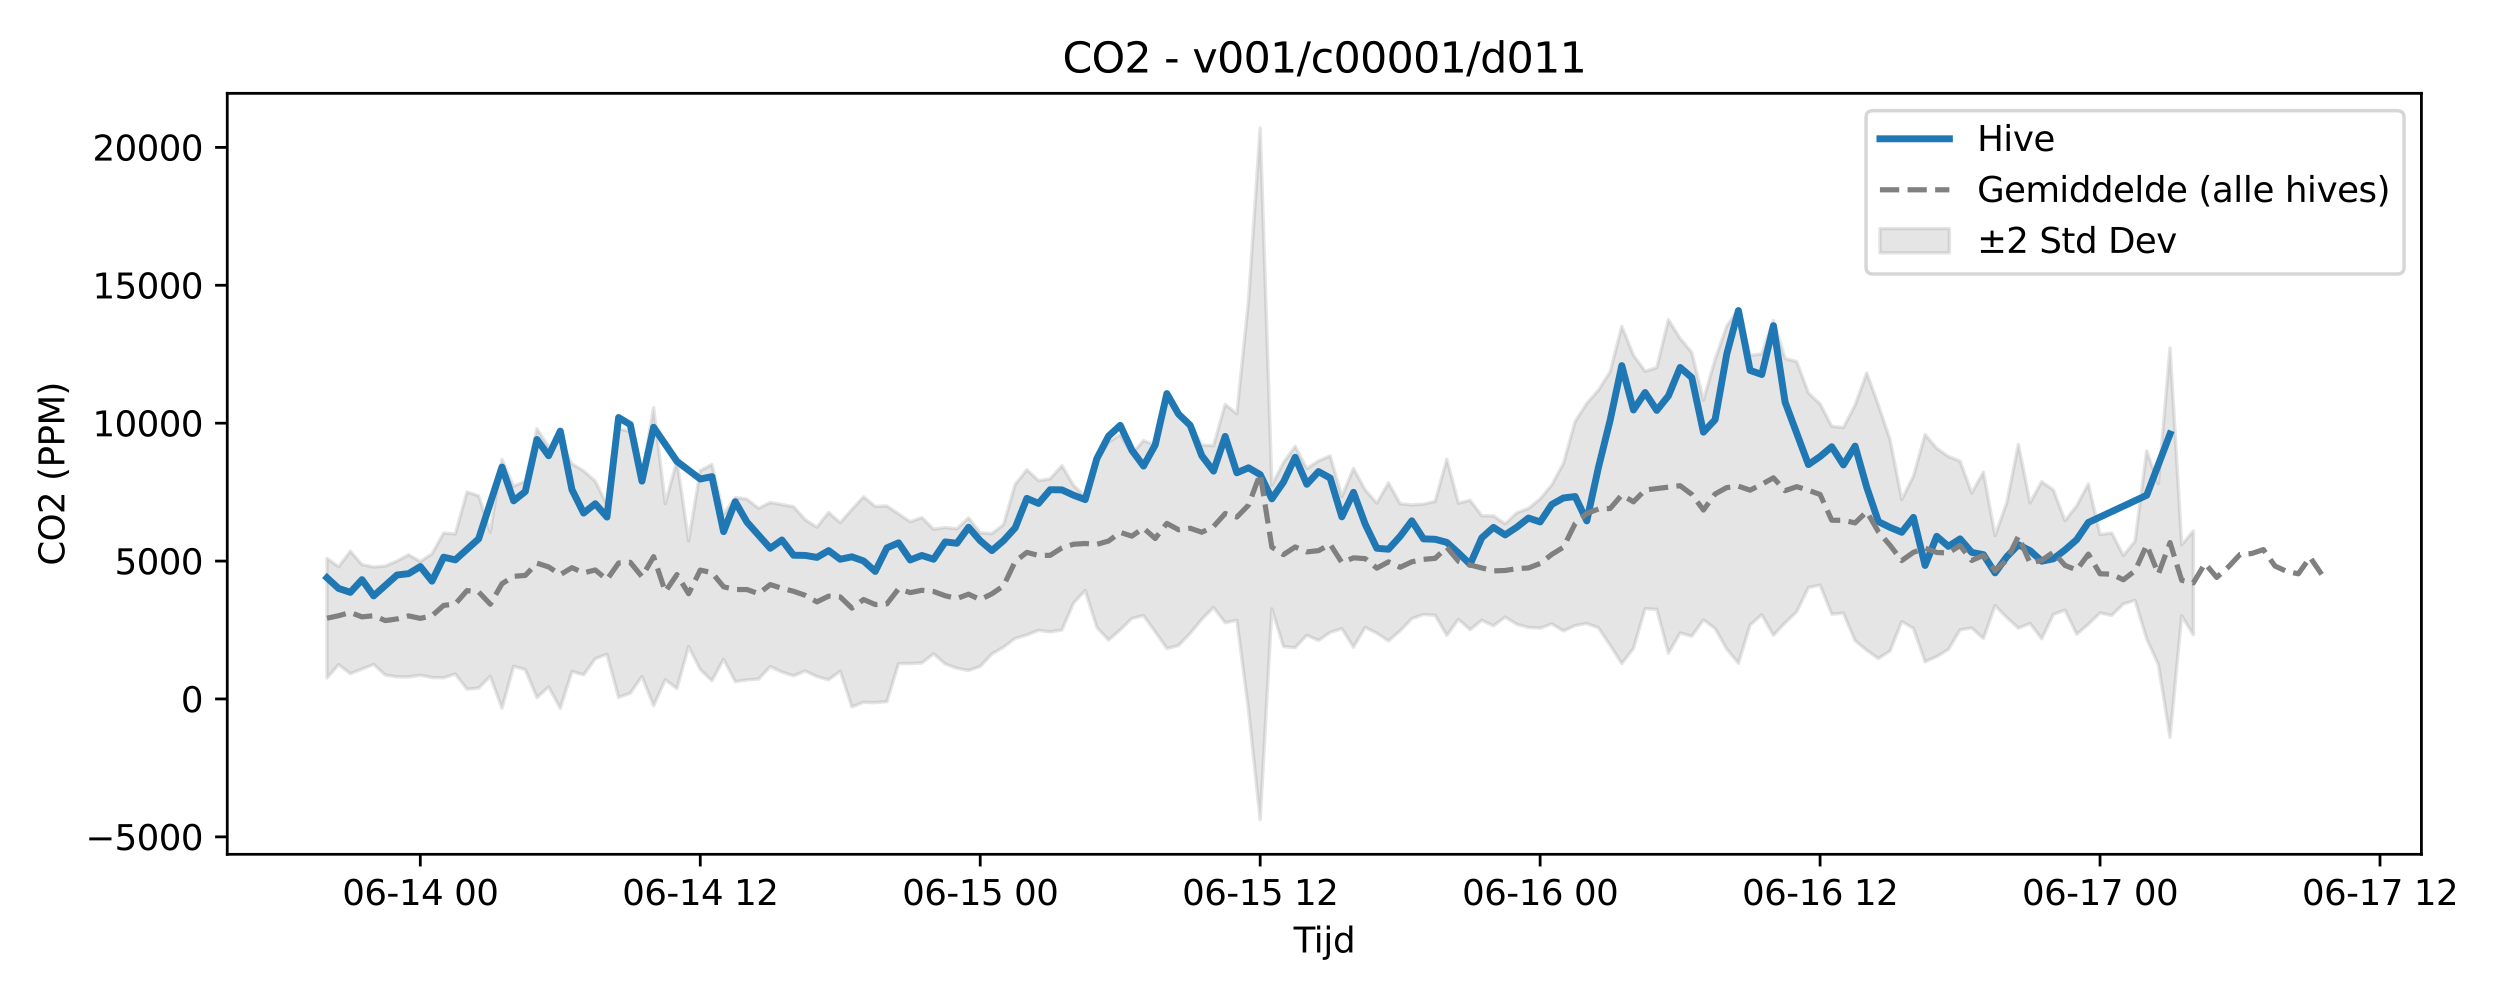 <?xml version="1.0" encoding="utf-8" standalone="no"?>
<!DOCTYPE svg PUBLIC "-//W3C//DTD SVG 1.1//EN"
  "http://www.w3.org/Graphics/SVG/1.1/DTD/svg11.dtd">
<svg xmlns:xlink="http://www.w3.org/1999/xlink" width="720pt" height="288pt" viewBox="0 0 720 288" xmlns="http://www.w3.org/2000/svg" version="1.1">
 <defs>
  <style type="text/css">*{stroke-linejoin: round; stroke-linecap: butt}</style>
 </defs>
 <g id="figure_1">
  <g id="patch_1">
   <path d="M 0 288 
L 720 288 
L 720 0 
L 0 0 
z
" style="fill: #ffffff"/>
  </g>
  <g id="axes_1">
   <g id="patch_2">
    <path d="M 65.45 246.04 
L 697.366 246.04 
L 697.366 26.88 
L 65.45 26.88 
z
" style="fill: #ffffff"/>
   </g>
   <g id="FillBetweenPolyCollection_1">
    <defs>
     <path id="md52ea60106" d="M 94.173 -127.171 
L 94.173 -92.739 
L 97.533 -96.574 
L 100.892 -93.991 
L 104.252 -95.302 
L 107.611 -96.642 
L 110.971 -93.584 
L 114.33 -93.06 
L 117.69 -93.038 
L 121.049 -93.54 
L 124.409 -92.862 
L 127.768 -92.791 
L 131.128 -93.883 
L 134.487 -89.518 
L 137.847 -89.83 
L 141.206 -93.233 
L 144.565 -84.032 
L 147.925 -96.089 
L 151.284 -95.165 
L 154.644 -87.108 
L 158.003 -90.154 
L 161.363 -84.032 
L 164.722 -94.606 
L 168.082 -93.648 
L 171.441 -98.287 
L 174.801 -99.565 
L 178.16 -87.158 
L 181.52 -88.367 
L 184.879 -93.163 
L 188.239 -84.778 
L 191.598 -92.229 
L 194.958 -89.687 
L 198.317 -101.799 
L 201.676 -95.17 
L 205.036 -91.95 
L 208.395 -98.112 
L 211.755 -91.698 
L 215.114 -92.192 
L 218.474 -92.432 
L 221.833 -96.026 
L 225.193 -94.453 
L 228.552 -93.35 
L 231.912 -94.751 
L 235.271 -93.149 
L 238.631 -92.214 
L 241.99 -94.69 
L 245.35 -84.427 
L 248.709 -85.749 
L 252.068 -85.642 
L 255.428 -85.922 
L 258.787 -96.878 
L 262.147 -96.915 
L 265.506 -97.052 
L 268.866 -99.702 
L 272.225 -96.78 
L 275.585 -95.551 
L 278.944 -94.89 
L 282.304 -96.06 
L 285.663 -99.667 
L 289.023 -101.636 
L 292.382 -104.149 
L 295.742 -105.129 
L 299.101 -106.464 
L 302.461 -106.031 
L 305.82 -106.551 
L 309.179 -114.322 
L 312.539 -117.931 
L 315.898 -107.316 
L 319.258 -103.682 
L 322.617 -106.59 
L 325.977 -109.899 
L 329.336 -110.711 
L 332.696 -106.063 
L 336.055 -101.258 
L 339.415 -102.054 
L 342.774 -105.59 
L 346.134 -109.633 
L 349.493 -113.046 
L 352.853 -108.654 
L 356.212 -109.371 
L 359.572 -83.58 
L 362.931 -51.922 
L 366.29 -112.604 
L 369.65 -101.773 
L 373.009 -101.484 
L 376.369 -105.042 
L 379.728 -103.551 
L 383.088 -105.84 
L 386.447 -106.954 
L 389.807 -101.615 
L 393.166 -107.307 
L 396.526 -105.653 
L 399.885 -103.421 
L 403.245 -106.327 
L 406.604 -109.816 
L 409.964 -111.025 
L 413.323 -110.796 
L 416.682 -105.009 
L 420.042 -109.615 
L 423.401 -106.638 
L 426.761 -109.355 
L 430.12 -107.757 
L 433.48 -110.27 
L 436.839 -108.201 
L 440.199 -107.299 
L 443.558 -107.111 
L 446.918 -108.323 
L 450.277 -106.271 
L 453.637 -107.834 
L 456.996 -108.431 
L 460.356 -107.189 
L 463.715 -102.196 
L 467.075 -96.897 
L 470.434 -101.253 
L 473.793 -112.696 
L 477.153 -112.519 
L 480.512 -99.861 
L 483.872 -105.693 
L 487.231 -104.758 
L 490.591 -109.466 
L 493.95 -106.975 
L 497.31 -101.075 
L 500.669 -97.002 
L 504.029 -108.002 
L 507.388 -110.962 
L 510.748 -105.039 
L 514.107 -108.609 
L 517.467 -111.819 
L 520.826 -118.778 
L 524.185 -119.501 
L 527.545 -111.116 
L 530.904 -111.425 
L 534.264 -103.491 
L 537.623 -100.711 
L 540.983 -98.356 
L 544.342 -100.538 
L 547.702 -108.984 
L 551.061 -107.026 
L 554.421 -97.409 
L 557.78 -98.893 
L 561.14 -100.966 
L 564.499 -106.58 
L 567.859 -107.15 
L 571.218 -104.107 
L 574.578 -113.606 
L 577.937 -110.16 
L 581.296 -107.101 
L 584.656 -108.444 
L 588.015 -104.021 
L 591.375 -111.047 
L 594.734 -112.294 
L 598.094 -105.319 
L 601.453 -108.205 
L 604.813 -111.474 
L 608.172 -110.753 
L 611.532 -114.046 
L 614.891 -115.103 
L 618.251 -103.978 
L 621.61 -96.602 
L 624.97 -75.66 
L 628.329 -110.66 
L 631.688 -105.185 
L 631.688 -135.086 
L 631.688 -135.086 
L 628.329 -131.092 
L 624.97 -187.797 
L 621.61 -148.75 
L 618.251 -158.094 
L 614.891 -132.129 
L 611.532 -128.016 
L 608.172 -134.503 
L 604.813 -134.036 
L 601.453 -148.617 
L 598.094 -142.355 
L 594.734 -138.022 
L 591.375 -146.885 
L 588.015 -149.273 
L 584.656 -143.186 
L 581.296 -159.996 
L 577.937 -143.172 
L 574.578 -133.773 
L 571.218 -152.015 
L 567.859 -146.021 
L 564.499 -155.19 
L 561.14 -156.514 
L 557.78 -158.899 
L 554.421 -162.836 
L 551.061 -150.833 
L 547.702 -144.131 
L 544.342 -161.365 
L 540.983 -171.324 
L 537.623 -180.578 
L 534.264 -171.322 
L 530.904 -164.854 
L 527.545 -165.238 
L 524.185 -171.685 
L 520.826 -174.815 
L 517.467 -183.863 
L 514.107 -184.768 
L 510.748 -195.735 
L 507.388 -186.06 
L 504.029 -185.655 
L 500.669 -198.959 
L 497.31 -194.086 
L 493.95 -184.501 
L 490.591 -172.765 
L 487.231 -186.476 
L 483.872 -190.555 
L 480.512 -195.904 
L 477.153 -182.135 
L 473.793 -181.066 
L 470.434 -185.698 
L 467.075 -193.991 
L 463.715 -180.906 
L 460.356 -175.632 
L 456.996 -171.829 
L 453.637 -166.573 
L 450.277 -154.562 
L 446.918 -148.34 
L 443.558 -144.297 
L 440.199 -141.555 
L 436.839 -140.299 
L 433.48 -137.127 
L 430.12 -139.417 
L 426.761 -139.465 
L 423.401 -143.922 
L 420.042 -143.095 
L 416.682 -155.714 
L 413.323 -143.597 
L 409.964 -142.789 
L 406.604 -142.579 
L 403.245 -142.916 
L 399.885 -148.944 
L 396.526 -143.097 
L 393.166 -146.927 
L 389.807 -153.07 
L 386.447 -145.032 
L 383.088 -156.709 
L 379.728 -155.269 
L 376.369 -153.07 
L 373.009 -159.448 
L 369.65 -154.785 
L 366.29 -148.272 
L 362.931 -251.158 
L 359.572 -201.471 
L 356.212 -168.814 
L 352.853 -171.554 
L 349.493 -159.676 
L 346.134 -159.793 
L 342.774 -166.129 
L 339.415 -168.806 
L 336.055 -173.262 
L 332.696 -159.774 
L 329.336 -161.117 
L 325.977 -157.29 
L 322.617 -162.764 
L 319.258 -160.688 
L 315.898 -155.123 
L 312.539 -145.018 
L 309.179 -148.195 
L 305.82 -153.881 
L 302.461 -150.111 
L 299.101 -149.572 
L 295.742 -152.716 
L 292.382 -148.492 
L 289.023 -136.922 
L 285.663 -134.307 
L 282.304 -134.569 
L 278.944 -138.863 
L 275.585 -135.698 
L 272.225 -136.073 
L 268.866 -135.585 
L 265.506 -138.949 
L 262.147 -137.73 
L 258.787 -139.997 
L 255.428 -142.263 
L 252.068 -142.143 
L 248.709 -144.918 
L 245.35 -141.291 
L 241.99 -137.456 
L 238.631 -140.391 
L 235.271 -136.173 
L 231.912 -138.328 
L 228.552 -142.071 
L 225.193 -142.677 
L 221.833 -143.262 
L 218.474 -141.618 
L 215.114 -144.251 
L 211.755 -144.74 
L 208.395 -139.885 
L 205.036 -154.225 
L 201.676 -152.444 
L 198.317 -132.227 
L 194.958 -155.365 
L 191.598 -142.961 
L 188.239 -170.58 
L 184.879 -150.699 
L 181.52 -163.714 
L 178.16 -164.545 
L 174.801 -142.55 
L 171.441 -149.415 
L 168.082 -152.381 
L 164.722 -154.407 
L 161.363 -160.992 
L 158.003 -159.312 
L 154.644 -164.528 
L 151.284 -149.386 
L 147.925 -147.965 
L 144.565 -155.733 
L 141.206 -134.748 
L 137.847 -145.217 
L 134.487 -146.291 
L 131.128 -134.232 
L 127.768 -134.483 
L 124.409 -128.479 
L 121.049 -126.27 
L 117.69 -128.215 
L 114.33 -126.431 
L 110.971 -124.966 
L 107.611 -124.707 
L 104.252 -125.381 
L 100.892 -129.242 
L 97.533 -124.782 
L 94.173 -127.171 
z
" style="stroke: #808080; stroke-opacity: 0.2"/>
    </defs>
    <g clip-path="url(#pbedaeb34e9)">
     <use xlink:href="#md52ea60106" x="0" y="288" style="fill: #808080; fill-opacity: 0.2; stroke: #808080; stroke-opacity: 0.2"/>
    </g>
   </g>
   <g id="matplotlib.axis_1">
    <g id="xtick_1">
     <g id="line2d_1">
      <defs>
       <path id="m739c1dea18" d="M 0 0 
L 0 3.5 
" style="stroke: #000000; stroke-width: 0.8"/>
      </defs>
      <g>
       <use xlink:href="#m739c1dea18" x="121.049" y="246.04" style="stroke: #000000; stroke-width: 0.8"/>
      </g>
     </g>
     <g id="text_1">
      <!-- 06-14 00 -->
      <g transform="translate(98.569 260.638) scale(0.1 -0.1)">
       <defs>
        <path id="DejaVuSans-30" d="M 2034 4250 
Q 1547 4250 1301 3770 
Q 1056 3291 1056 2328 
Q 1056 1369 1301 889 
Q 1547 409 2034 409 
Q 2525 409 2770 889 
Q 3016 1369 3016 2328 
Q 3016 3291 2770 3770 
Q 2525 4250 2034 4250 
z
M 2034 4750 
Q 2819 4750 3233 4129 
Q 3647 3509 3647 2328 
Q 3647 1150 3233 529 
Q 2819 -91 2034 -91 
Q 1250 -91 836 529 
Q 422 1150 422 2328 
Q 422 3509 836 4129 
Q 1250 4750 2034 4750 
z
" transform="scale(0.016)"/>
        <path id="DejaVuSans-36" d="M 2113 2584 
Q 1688 2584 1439 2293 
Q 1191 2003 1191 1497 
Q 1191 994 1439 701 
Q 1688 409 2113 409 
Q 2538 409 2786 701 
Q 3034 994 3034 1497 
Q 3034 2003 2786 2293 
Q 2538 2584 2113 2584 
z
M 3366 4563 
L 3366 3988 
Q 3128 4100 2886 4159 
Q 2644 4219 2406 4219 
Q 1781 4219 1451 3797 
Q 1122 3375 1075 2522 
Q 1259 2794 1537 2939 
Q 1816 3084 2150 3084 
Q 2853 3084 3261 2657 
Q 3669 2231 3669 1497 
Q 3669 778 3244 343 
Q 2819 -91 2113 -91 
Q 1303 -91 875 529 
Q 447 1150 447 2328 
Q 447 3434 972 4092 
Q 1497 4750 2381 4750 
Q 2619 4750 2861 4703 
Q 3103 4656 3366 4563 
z
" transform="scale(0.016)"/>
        <path id="DejaVuSans-2d" d="M 313 2009 
L 1997 2009 
L 1997 1497 
L 313 1497 
L 313 2009 
z
" transform="scale(0.016)"/>
        <path id="DejaVuSans-31" d="M 794 531 
L 1825 531 
L 1825 4091 
L 703 3866 
L 703 4441 
L 1819 4666 
L 2450 4666 
L 2450 531 
L 3481 531 
L 3481 0 
L 794 0 
L 794 531 
z
" transform="scale(0.016)"/>
        <path id="DejaVuSans-34" d="M 2419 4116 
L 825 1625 
L 2419 1625 
L 2419 4116 
z
M 2253 4666 
L 3047 4666 
L 3047 1625 
L 3713 1625 
L 3713 1100 
L 3047 1100 
L 3047 0 
L 2419 0 
L 2419 1100 
L 313 1100 
L 313 1709 
L 2253 4666 
z
" transform="scale(0.016)"/>
        <path id="DejaVuSans-20" transform="scale(0.016)"/>
       </defs>
       <use xlink:href="#DejaVuSans-30"/>
       <use xlink:href="#DejaVuSans-36" transform="translate(63.623 0)"/>
       <use xlink:href="#DejaVuSans-2d" transform="translate(127.246 0)"/>
       <use xlink:href="#DejaVuSans-31" transform="translate(163.33 0)"/>
       <use xlink:href="#DejaVuSans-34" transform="translate(226.953 0)"/>
       <use xlink:href="#DejaVuSans-20" transform="translate(290.576 0)"/>
       <use xlink:href="#DejaVuSans-30" transform="translate(322.363 0)"/>
       <use xlink:href="#DejaVuSans-30" transform="translate(385.986 0)"/>
      </g>
     </g>
    </g>
    <g id="xtick_2">
     <g id="line2d_2">
      <g>
       <use xlink:href="#m739c1dea18" x="201.676" y="246.04" style="stroke: #000000; stroke-width: 0.8"/>
      </g>
     </g>
     <g id="text_2">
      <!-- 06-14 12 -->
      <g transform="translate(179.196 260.638) scale(0.1 -0.1)">
       <defs>
        <path id="DejaVuSans-32" d="M 1228 531 
L 3431 531 
L 3431 0 
L 469 0 
L 469 531 
Q 828 903 1448 1529 
Q 2069 2156 2228 2338 
Q 2531 2678 2651 2914 
Q 2772 3150 2772 3378 
Q 2772 3750 2511 3984 
Q 2250 4219 1831 4219 
Q 1534 4219 1204 4116 
Q 875 4013 500 3803 
L 500 4441 
Q 881 4594 1212 4672 
Q 1544 4750 1819 4750 
Q 2544 4750 2975 4387 
Q 3406 4025 3406 3419 
Q 3406 3131 3298 2873 
Q 3191 2616 2906 2266 
Q 2828 2175 2409 1742 
Q 1991 1309 1228 531 
z
" transform="scale(0.016)"/>
       </defs>
       <use xlink:href="#DejaVuSans-30"/>
       <use xlink:href="#DejaVuSans-36" transform="translate(63.623 0)"/>
       <use xlink:href="#DejaVuSans-2d" transform="translate(127.246 0)"/>
       <use xlink:href="#DejaVuSans-31" transform="translate(163.33 0)"/>
       <use xlink:href="#DejaVuSans-34" transform="translate(226.953 0)"/>
       <use xlink:href="#DejaVuSans-20" transform="translate(290.576 0)"/>
       <use xlink:href="#DejaVuSans-31" transform="translate(322.363 0)"/>
       <use xlink:href="#DejaVuSans-32" transform="translate(385.986 0)"/>
      </g>
     </g>
    </g>
    <g id="xtick_3">
     <g id="line2d_3">
      <g>
       <use xlink:href="#m739c1dea18" x="282.304" y="246.04" style="stroke: #000000; stroke-width: 0.8"/>
      </g>
     </g>
     <g id="text_3">
      <!-- 06-15 00 -->
      <g transform="translate(259.823 260.638) scale(0.1 -0.1)">
       <defs>
        <path id="DejaVuSans-35" d="M 691 4666 
L 3169 4666 
L 3169 4134 
L 1269 4134 
L 1269 2991 
Q 1406 3038 1543 3061 
Q 1681 3084 1819 3084 
Q 2600 3084 3056 2656 
Q 3513 2228 3513 1497 
Q 3513 744 3044 326 
Q 2575 -91 1722 -91 
Q 1428 -91 1123 -41 
Q 819 9 494 109 
L 494 744 
Q 775 591 1075 516 
Q 1375 441 1709 441 
Q 2250 441 2565 725 
Q 2881 1009 2881 1497 
Q 2881 1984 2565 2268 
Q 2250 2553 1709 2553 
Q 1456 2553 1204 2497 
Q 953 2441 691 2322 
L 691 4666 
z
" transform="scale(0.016)"/>
       </defs>
       <use xlink:href="#DejaVuSans-30"/>
       <use xlink:href="#DejaVuSans-36" transform="translate(63.623 0)"/>
       <use xlink:href="#DejaVuSans-2d" transform="translate(127.246 0)"/>
       <use xlink:href="#DejaVuSans-31" transform="translate(163.33 0)"/>
       <use xlink:href="#DejaVuSans-35" transform="translate(226.953 0)"/>
       <use xlink:href="#DejaVuSans-20" transform="translate(290.576 0)"/>
       <use xlink:href="#DejaVuSans-30" transform="translate(322.363 0)"/>
       <use xlink:href="#DejaVuSans-30" transform="translate(385.986 0)"/>
      </g>
     </g>
    </g>
    <g id="xtick_4">
     <g id="line2d_4">
      <g>
       <use xlink:href="#m739c1dea18" x="362.931" y="246.04" style="stroke: #000000; stroke-width: 0.8"/>
      </g>
     </g>
     <g id="text_4">
      <!-- 06-15 12 -->
      <g transform="translate(340.451 260.638) scale(0.1 -0.1)">
       <use xlink:href="#DejaVuSans-30"/>
       <use xlink:href="#DejaVuSans-36" transform="translate(63.623 0)"/>
       <use xlink:href="#DejaVuSans-2d" transform="translate(127.246 0)"/>
       <use xlink:href="#DejaVuSans-31" transform="translate(163.33 0)"/>
       <use xlink:href="#DejaVuSans-35" transform="translate(226.953 0)"/>
       <use xlink:href="#DejaVuSans-20" transform="translate(290.576 0)"/>
       <use xlink:href="#DejaVuSans-31" transform="translate(322.363 0)"/>
       <use xlink:href="#DejaVuSans-32" transform="translate(385.986 0)"/>
      </g>
     </g>
    </g>
    <g id="xtick_5">
     <g id="line2d_5">
      <g>
       <use xlink:href="#m739c1dea18" x="443.558" y="246.04" style="stroke: #000000; stroke-width: 0.8"/>
      </g>
     </g>
     <g id="text_5">
      <!-- 06-16 00 -->
      <g transform="translate(421.078 260.638) scale(0.1 -0.1)">
       <use xlink:href="#DejaVuSans-30"/>
       <use xlink:href="#DejaVuSans-36" transform="translate(63.623 0)"/>
       <use xlink:href="#DejaVuSans-2d" transform="translate(127.246 0)"/>
       <use xlink:href="#DejaVuSans-31" transform="translate(163.33 0)"/>
       <use xlink:href="#DejaVuSans-36" transform="translate(226.953 0)"/>
       <use xlink:href="#DejaVuSans-20" transform="translate(290.576 0)"/>
       <use xlink:href="#DejaVuSans-30" transform="translate(322.363 0)"/>
       <use xlink:href="#DejaVuSans-30" transform="translate(385.986 0)"/>
      </g>
     </g>
    </g>
    <g id="xtick_6">
     <g id="line2d_6">
      <g>
       <use xlink:href="#m739c1dea18" x="524.185" y="246.04" style="stroke: #000000; stroke-width: 0.8"/>
      </g>
     </g>
     <g id="text_6">
      <!-- 06-16 12 -->
      <g transform="translate(501.705 260.638) scale(0.1 -0.1)">
       <use xlink:href="#DejaVuSans-30"/>
       <use xlink:href="#DejaVuSans-36" transform="translate(63.623 0)"/>
       <use xlink:href="#DejaVuSans-2d" transform="translate(127.246 0)"/>
       <use xlink:href="#DejaVuSans-31" transform="translate(163.33 0)"/>
       <use xlink:href="#DejaVuSans-36" transform="translate(226.953 0)"/>
       <use xlink:href="#DejaVuSans-20" transform="translate(290.576 0)"/>
       <use xlink:href="#DejaVuSans-31" transform="translate(322.363 0)"/>
       <use xlink:href="#DejaVuSans-32" transform="translate(385.986 0)"/>
      </g>
     </g>
    </g>
    <g id="xtick_7">
     <g id="line2d_7">
      <g>
       <use xlink:href="#m739c1dea18" x="604.813" y="246.04" style="stroke: #000000; stroke-width: 0.8"/>
      </g>
     </g>
     <g id="text_7">
      <!-- 06-17 00 -->
      <g transform="translate(582.332 260.638) scale(0.1 -0.1)">
       <defs>
        <path id="DejaVuSans-37" d="M 525 4666 
L 3525 4666 
L 3525 4397 
L 1831 0 
L 1172 0 
L 2766 4134 
L 525 4134 
L 525 4666 
z
" transform="scale(0.016)"/>
       </defs>
       <use xlink:href="#DejaVuSans-30"/>
       <use xlink:href="#DejaVuSans-36" transform="translate(63.623 0)"/>
       <use xlink:href="#DejaVuSans-2d" transform="translate(127.246 0)"/>
       <use xlink:href="#DejaVuSans-31" transform="translate(163.33 0)"/>
       <use xlink:href="#DejaVuSans-37" transform="translate(226.953 0)"/>
       <use xlink:href="#DejaVuSans-20" transform="translate(290.576 0)"/>
       <use xlink:href="#DejaVuSans-30" transform="translate(322.363 0)"/>
       <use xlink:href="#DejaVuSans-30" transform="translate(385.986 0)"/>
      </g>
     </g>
    </g>
    <g id="xtick_8">
     <g id="line2d_8">
      <g>
       <use xlink:href="#m739c1dea18" x="685.44" y="246.04" style="stroke: #000000; stroke-width: 0.8"/>
      </g>
     </g>
     <g id="text_8">
      <!-- 06-17 12 -->
      <g transform="translate(662.96 260.638) scale(0.1 -0.1)">
       <use xlink:href="#DejaVuSans-30"/>
       <use xlink:href="#DejaVuSans-36" transform="translate(63.623 0)"/>
       <use xlink:href="#DejaVuSans-2d" transform="translate(127.246 0)"/>
       <use xlink:href="#DejaVuSans-31" transform="translate(163.33 0)"/>
       <use xlink:href="#DejaVuSans-37" transform="translate(226.953 0)"/>
       <use xlink:href="#DejaVuSans-20" transform="translate(290.576 0)"/>
       <use xlink:href="#DejaVuSans-31" transform="translate(322.363 0)"/>
       <use xlink:href="#DejaVuSans-32" transform="translate(385.986 0)"/>
      </g>
     </g>
    </g>
    <g id="text_9">
     <!-- Tijd -->
     <g transform="translate(372.558 274.317) scale(0.1 -0.1)">
      <defs>
       <path id="DejaVuSans-54" d="M -19 4666 
L 3928 4666 
L 3928 4134 
L 2272 4134 
L 2272 0 
L 1638 0 
L 1638 4134 
L -19 4134 
L -19 4666 
z
" transform="scale(0.016)"/>
       <path id="DejaVuSans-69" d="M 603 3500 
L 1178 3500 
L 1178 0 
L 603 0 
L 603 3500 
z
M 603 4863 
L 1178 4863 
L 1178 4134 
L 603 4134 
L 603 4863 
z
" transform="scale(0.016)"/>
       <path id="DejaVuSans-6a" d="M 603 3500 
L 1178 3500 
L 1178 -63 
Q 1178 -731 923 -1031 
Q 669 -1331 103 -1331 
L -116 -1331 
L -116 -844 
L 38 -844 
Q 366 -844 484 -692 
Q 603 -541 603 -63 
L 603 3500 
z
M 603 4863 
L 1178 4863 
L 1178 4134 
L 603 4134 
L 603 4863 
z
" transform="scale(0.016)"/>
       <path id="DejaVuSans-64" d="M 2906 2969 
L 2906 4863 
L 3481 4863 
L 3481 0 
L 2906 0 
L 2906 525 
Q 2725 213 2448 61 
Q 2172 -91 1784 -91 
Q 1150 -91 751 415 
Q 353 922 353 1747 
Q 353 2572 751 3078 
Q 1150 3584 1784 3584 
Q 2172 3584 2448 3432 
Q 2725 3281 2906 2969 
z
M 947 1747 
Q 947 1113 1208 752 
Q 1469 391 1925 391 
Q 2381 391 2643 752 
Q 2906 1113 2906 1747 
Q 2906 2381 2643 2742 
Q 2381 3103 1925 3103 
Q 1469 3103 1208 2742 
Q 947 2381 947 1747 
z
" transform="scale(0.016)"/>
      </defs>
      <use xlink:href="#DejaVuSans-54"/>
      <use xlink:href="#DejaVuSans-69" transform="translate(57.959 0)"/>
      <use xlink:href="#DejaVuSans-6a" transform="translate(85.742 0)"/>
      <use xlink:href="#DejaVuSans-64" transform="translate(113.525 0)"/>
     </g>
    </g>
   </g>
   <g id="matplotlib.axis_2">
    <g id="ytick_1">
     <g id="line2d_9">
      <defs>
       <path id="m463de5f678" d="M 0 0 
L -3.5 0 
" style="stroke: #000000; stroke-width: 0.8"/>
      </defs>
      <g>
       <use xlink:href="#m463de5f678" x="65.45" y="241.011" style="stroke: #000000; stroke-width: 0.8"/>
      </g>
     </g>
     <g id="text_10">
      <!-- −5000 -->
      <g transform="translate(24.62 244.81) scale(0.1 -0.1)">
       <defs>
        <path id="DejaVuSans-2212" d="M 678 2272 
L 4684 2272 
L 4684 1741 
L 678 1741 
L 678 2272 
z
" transform="scale(0.016)"/>
       </defs>
       <use xlink:href="#DejaVuSans-2212"/>
       <use xlink:href="#DejaVuSans-35" transform="translate(83.789 0)"/>
       <use xlink:href="#DejaVuSans-30" transform="translate(147.412 0)"/>
       <use xlink:href="#DejaVuSans-30" transform="translate(211.035 0)"/>
       <use xlink:href="#DejaVuSans-30" transform="translate(274.658 0)"/>
      </g>
     </g>
    </g>
    <g id="ytick_2">
     <g id="line2d_10">
      <g>
       <use xlink:href="#m463de5f678" x="65.45" y="201.298" style="stroke: #000000; stroke-width: 0.8"/>
      </g>
     </g>
     <g id="text_11">
      <!-- 0 -->
      <g transform="translate(52.087 205.098) scale(0.1 -0.1)">
       <use xlink:href="#DejaVuSans-30"/>
      </g>
     </g>
    </g>
    <g id="ytick_3">
     <g id="line2d_11">
      <g>
       <use xlink:href="#m463de5f678" x="65.45" y="161.586" style="stroke: #000000; stroke-width: 0.8"/>
      </g>
     </g>
     <g id="text_12">
      <!-- 5000 -->
      <g transform="translate(33 165.385) scale(0.1 -0.1)">
       <use xlink:href="#DejaVuSans-35"/>
       <use xlink:href="#DejaVuSans-30" transform="translate(63.623 0)"/>
       <use xlink:href="#DejaVuSans-30" transform="translate(127.246 0)"/>
       <use xlink:href="#DejaVuSans-30" transform="translate(190.869 0)"/>
      </g>
     </g>
    </g>
    <g id="ytick_4">
     <g id="line2d_12">
      <g>
       <use xlink:href="#m463de5f678" x="65.45" y="121.874" style="stroke: #000000; stroke-width: 0.8"/>
      </g>
     </g>
     <g id="text_13">
      <!-- 10000 -->
      <g transform="translate(26.637 125.673) scale(0.1 -0.1)">
       <use xlink:href="#DejaVuSans-31"/>
       <use xlink:href="#DejaVuSans-30" transform="translate(63.623 0)"/>
       <use xlink:href="#DejaVuSans-30" transform="translate(127.246 0)"/>
       <use xlink:href="#DejaVuSans-30" transform="translate(190.869 0)"/>
       <use xlink:href="#DejaVuSans-30" transform="translate(254.492 0)"/>
      </g>
     </g>
    </g>
    <g id="ytick_5">
     <g id="line2d_13">
      <g>
       <use xlink:href="#m463de5f678" x="65.45" y="82.162" style="stroke: #000000; stroke-width: 0.8"/>
      </g>
     </g>
     <g id="text_14">
      <!-- 15000 -->
      <g transform="translate(26.637 85.961) scale(0.1 -0.1)">
       <use xlink:href="#DejaVuSans-31"/>
       <use xlink:href="#DejaVuSans-35" transform="translate(63.623 0)"/>
       <use xlink:href="#DejaVuSans-30" transform="translate(127.246 0)"/>
       <use xlink:href="#DejaVuSans-30" transform="translate(190.869 0)"/>
       <use xlink:href="#DejaVuSans-30" transform="translate(254.492 0)"/>
      </g>
     </g>
    </g>
    <g id="ytick_6">
     <g id="line2d_14">
      <g>
       <use xlink:href="#m463de5f678" x="65.45" y="42.449" style="stroke: #000000; stroke-width: 0.8"/>
      </g>
     </g>
     <g id="text_15">
      <!-- 20000 -->
      <g transform="translate(26.637 46.248) scale(0.1 -0.1)">
       <use xlink:href="#DejaVuSans-32"/>
       <use xlink:href="#DejaVuSans-30" transform="translate(63.623 0)"/>
       <use xlink:href="#DejaVuSans-30" transform="translate(127.246 0)"/>
       <use xlink:href="#DejaVuSans-30" transform="translate(190.869 0)"/>
       <use xlink:href="#DejaVuSans-30" transform="translate(254.492 0)"/>
      </g>
     </g>
    </g>
    <g id="text_16">
     <!-- CO2 (PPM) -->
     <g transform="translate(18.541 162.903) rotate(-90) scale(0.1 -0.1)">
      <defs>
       <path id="DejaVuSans-43" d="M 4122 4306 
L 4122 3641 
Q 3803 3938 3442 4084 
Q 3081 4231 2675 4231 
Q 1875 4231 1450 3742 
Q 1025 3253 1025 2328 
Q 1025 1406 1450 917 
Q 1875 428 2675 428 
Q 3081 428 3442 575 
Q 3803 722 4122 1019 
L 4122 359 
Q 3791 134 3420 21 
Q 3050 -91 2638 -91 
Q 1578 -91 968 557 
Q 359 1206 359 2328 
Q 359 3453 968 4101 
Q 1578 4750 2638 4750 
Q 3056 4750 3426 4639 
Q 3797 4528 4122 4306 
z
" transform="scale(0.016)"/>
       <path id="DejaVuSans-4f" d="M 2522 4238 
Q 1834 4238 1429 3725 
Q 1025 3213 1025 2328 
Q 1025 1447 1429 934 
Q 1834 422 2522 422 
Q 3209 422 3611 934 
Q 4013 1447 4013 2328 
Q 4013 3213 3611 3725 
Q 3209 4238 2522 4238 
z
M 2522 4750 
Q 3503 4750 4090 4092 
Q 4678 3434 4678 2328 
Q 4678 1225 4090 567 
Q 3503 -91 2522 -91 
Q 1538 -91 948 565 
Q 359 1222 359 2328 
Q 359 3434 948 4092 
Q 1538 4750 2522 4750 
z
" transform="scale(0.016)"/>
       <path id="DejaVuSans-28" d="M 1984 4856 
Q 1566 4138 1362 3434 
Q 1159 2731 1159 2009 
Q 1159 1288 1364 580 
Q 1569 -128 1984 -844 
L 1484 -844 
Q 1016 -109 783 600 
Q 550 1309 550 2009 
Q 550 2706 781 3412 
Q 1013 4119 1484 4856 
L 1984 4856 
z
" transform="scale(0.016)"/>
       <path id="DejaVuSans-50" d="M 1259 4147 
L 1259 2394 
L 2053 2394 
Q 2494 2394 2734 2622 
Q 2975 2850 2975 3272 
Q 2975 3691 2734 3919 
Q 2494 4147 2053 4147 
L 1259 4147 
z
M 628 4666 
L 2053 4666 
Q 2838 4666 3239 4311 
Q 3641 3956 3641 3272 
Q 3641 2581 3239 2228 
Q 2838 1875 2053 1875 
L 1259 1875 
L 1259 0 
L 628 0 
L 628 4666 
z
" transform="scale(0.016)"/>
       <path id="DejaVuSans-4d" d="M 628 4666 
L 1569 4666 
L 2759 1491 
L 3956 4666 
L 4897 4666 
L 4897 0 
L 4281 0 
L 4281 4097 
L 3078 897 
L 2444 897 
L 1241 4097 
L 1241 0 
L 628 0 
L 628 4666 
z
" transform="scale(0.016)"/>
       <path id="DejaVuSans-29" d="M 513 4856 
L 1013 4856 
Q 1481 4119 1714 3412 
Q 1947 2706 1947 2009 
Q 1947 1309 1714 600 
Q 1481 -109 1013 -844 
L 513 -844 
Q 928 -128 1133 580 
Q 1338 1288 1338 2009 
Q 1338 2731 1133 3434 
Q 928 4138 513 4856 
z
" transform="scale(0.016)"/>
      </defs>
      <use xlink:href="#DejaVuSans-43"/>
      <use xlink:href="#DejaVuSans-4f" transform="translate(69.824 0)"/>
      <use xlink:href="#DejaVuSans-32" transform="translate(148.535 0)"/>
      <use xlink:href="#DejaVuSans-20" transform="translate(212.158 0)"/>
      <use xlink:href="#DejaVuSans-28" transform="translate(243.945 0)"/>
      <use xlink:href="#DejaVuSans-50" transform="translate(282.959 0)"/>
      <use xlink:href="#DejaVuSans-50" transform="translate(343.262 0)"/>
      <use xlink:href="#DejaVuSans-4d" transform="translate(403.564 0)"/>
      <use xlink:href="#DejaVuSans-29" transform="translate(489.844 0)"/>
     </g>
    </g>
   </g>
   <g id="line2d_15">
    <path d="M 94.173 166.407 
L 97.533 169.481 
L 100.892 170.593 
L 104.252 166.945 
L 107.611 171.61 
L 114.33 165.605 
L 117.69 165.203 
L 121.049 163.169 
L 124.409 167.366 
L 127.768 160.477 
L 131.128 161.241 
L 137.847 155.181 
L 144.565 134.526 
L 147.925 144.237 
L 151.284 141.563 
L 154.644 126.584 
L 158.003 131.246 
L 161.363 124.165 
L 164.722 141.007 
L 168.082 147.753 
L 171.441 145.078 
L 174.801 148.907 
L 178.16 120.254 
L 181.52 122.295 
L 184.879 138.561 
L 188.239 123.057 
L 194.958 132.874 
L 201.676 137.957 
L 205.036 137.262 
L 208.395 153.104 
L 211.755 144.51 
L 215.114 150.356 
L 221.833 157.901 
L 225.193 155.526 
L 228.552 159.914 
L 231.912 159.958 
L 235.271 160.53 
L 238.631 158.58 
L 241.99 161.058 
L 245.35 160.363 
L 248.709 161.55 
L 252.068 164.565 
L 255.428 157.795 
L 258.787 156.339 
L 262.147 161.263 
L 265.506 159.974 
L 268.866 161.057 
L 272.225 156.077 
L 275.585 156.461 
L 278.944 151.851 
L 282.304 155.725 
L 285.663 158.573 
L 289.023 155.696 
L 292.382 151.997 
L 295.742 143.533 
L 299.101 144.986 
L 302.461 141.036 
L 305.82 141.084 
L 309.179 142.622 
L 312.539 143.882 
L 315.898 132.056 
L 319.258 125.607 
L 322.617 122.515 
L 325.977 129.642 
L 329.336 134.216 
L 332.696 128.148 
L 336.055 113.365 
L 339.415 119.258 
L 342.774 122.485 
L 346.134 131.275 
L 349.493 135.67 
L 352.853 125.694 
L 356.212 136.158 
L 359.572 134.725 
L 362.931 136.684 
L 366.29 143.668 
L 369.65 138.82 
L 373.009 131.707 
L 376.369 139.466 
L 379.728 135.817 
L 383.088 137.671 
L 386.447 148.835 
L 389.807 141.794 
L 393.166 150.935 
L 396.526 157.901 
L 399.885 158.171 
L 403.245 154.462 
L 406.604 150.001 
L 409.964 155.196 
L 413.323 155.312 
L 416.682 156.204 
L 420.042 159.275 
L 423.401 162.507 
L 426.761 154.875 
L 430.12 151.891 
L 433.48 154.051 
L 436.839 151.828 
L 440.199 149.196 
L 443.558 150.318 
L 446.918 145.278 
L 450.277 143.409 
L 453.637 143.005 
L 456.996 150.006 
L 460.356 134.592 
L 463.715 121.053 
L 467.075 105.306 
L 470.434 118.069 
L 473.793 113.058 
L 477.153 118.186 
L 480.512 113.995 
L 483.872 105.835 
L 487.231 108.737 
L 490.591 124.466 
L 493.95 120.865 
L 497.31 101.95 
L 500.669 89.449 
L 504.029 106.672 
L 507.388 107.855 
L 510.748 93.805 
L 514.107 115.811 
L 520.826 133.795 
L 524.185 131.484 
L 527.545 128.665 
L 530.904 133.901 
L 534.264 128.485 
L 537.623 140.359 
L 540.983 150.223 
L 544.342 151.888 
L 547.702 153.298 
L 551.061 149.016 
L 554.421 162.845 
L 557.78 154.462 
L 561.14 157.353 
L 564.499 155.2 
L 567.859 159.088 
L 571.218 159.741 
L 574.578 164.975 
L 577.937 160.36 
L 581.296 156.89 
L 584.656 158.587 
L 588.015 161.618 
L 591.375 160.94 
L 594.734 158.362 
L 598.094 155.418 
L 601.453 150.471 
L 618.251 142.635 
L 624.97 124.995 
L 624.97 124.995 
" clip-path="url(#pbedaeb34e9)" style="fill: none; stroke: #1f77b4; stroke-width: 2; stroke-linecap: square"/>
   </g>
   <g id="line2d_16">
    <path d="M 94.173 178.045 
L 97.533 177.322 
L 100.892 176.384 
L 104.252 177.658 
L 107.611 177.325 
L 110.971 178.725 
L 114.33 178.254 
L 117.69 177.374 
L 121.049 178.095 
L 124.409 177.33 
L 127.768 174.363 
L 131.128 173.943 
L 134.487 170.096 
L 137.847 170.476 
L 141.206 174.01 
L 144.565 168.118 
L 147.925 165.973 
L 151.284 165.724 
L 154.644 162.182 
L 158.003 163.267 
L 161.363 165.488 
L 164.722 163.493 
L 168.082 164.986 
L 171.441 164.149 
L 174.801 166.942 
L 178.16 162.149 
L 181.52 161.959 
L 184.879 166.069 
L 188.239 160.321 
L 191.598 170.405 
L 194.958 165.474 
L 198.317 170.987 
L 201.676 164.193 
L 205.036 164.913 
L 208.395 169.002 
L 211.755 169.781 
L 215.114 169.778 
L 218.474 170.975 
L 221.833 168.356 
L 225.193 169.435 
L 228.552 170.289 
L 231.912 171.46 
L 235.271 173.339 
L 238.631 171.698 
L 241.99 171.927 
L 245.35 175.141 
L 248.709 172.667 
L 252.068 174.107 
L 255.428 173.908 
L 258.787 169.563 
L 262.147 170.677 
L 265.506 170 
L 268.866 170.357 
L 272.225 171.574 
L 275.585 172.375 
L 278.944 171.124 
L 282.304 172.686 
L 285.663 171.013 
L 289.023 168.721 
L 292.382 161.679 
L 295.742 159.077 
L 299.101 159.982 
L 302.461 159.929 
L 305.82 157.784 
L 309.179 156.741 
L 312.539 156.526 
L 315.898 156.78 
L 319.258 155.815 
L 322.617 153.323 
L 325.977 154.405 
L 329.336 152.086 
L 332.696 155.081 
L 336.055 150.74 
L 339.415 152.57 
L 342.774 152.141 
L 346.134 153.287 
L 349.493 151.639 
L 352.853 147.896 
L 356.212 148.908 
L 359.572 145.475 
L 362.931 136.46 
L 366.29 157.562 
L 369.65 159.721 
L 373.009 157.534 
L 376.369 158.944 
L 379.728 158.59 
L 383.088 156.725 
L 386.447 162.007 
L 389.807 160.658 
L 393.166 160.883 
L 396.526 163.625 
L 399.885 161.817 
L 403.245 163.378 
L 406.604 161.802 
L 409.964 161.093 
L 413.323 160.803 
L 416.682 157.638 
L 420.042 161.645 
L 423.401 162.72 
L 430.12 164.413 
L 433.48 164.302 
L 436.839 163.75 
L 440.199 163.573 
L 443.558 162.296 
L 446.918 159.669 
L 450.277 157.584 
L 453.637 150.797 
L 456.996 147.87 
L 460.356 146.589 
L 463.715 146.449 
L 467.075 142.556 
L 470.434 144.525 
L 473.793 141.119 
L 483.872 139.876 
L 487.231 142.383 
L 490.591 146.885 
L 493.95 142.262 
L 497.31 140.42 
L 500.669 140.019 
L 504.029 141.171 
L 507.388 139.489 
L 510.748 137.613 
L 514.107 141.312 
L 517.467 140.159 
L 520.826 141.203 
L 524.185 142.407 
L 527.545 149.823 
L 530.904 149.861 
L 534.264 150.594 
L 537.623 147.356 
L 540.983 153.16 
L 544.342 157.048 
L 547.702 161.443 
L 551.061 159.07 
L 554.421 157.878 
L 557.78 159.104 
L 561.14 159.26 
L 564.499 157.115 
L 567.859 161.415 
L 571.218 159.939 
L 574.578 164.31 
L 577.937 161.334 
L 581.296 154.451 
L 584.656 162.185 
L 588.015 161.353 
L 591.375 159.034 
L 594.734 162.842 
L 598.094 164.163 
L 601.453 159.589 
L 604.813 165.245 
L 608.172 165.372 
L 611.532 166.969 
L 614.891 164.384 
L 618.251 156.964 
L 621.61 165.324 
L 624.97 156.271 
L 628.329 167.124 
L 631.688 167.865 
L 635.048 162.277 
L 638.407 166.291 
L 641.767 163.294 
L 645.126 159.691 
L 648.486 159.418 
L 651.845 158.279 
L 655.205 163.024 
L 658.564 164.573 
L 661.924 165.25 
L 665.283 160.503 
L 668.643 165.422 
L 668.643 165.422 
" clip-path="url(#pbedaeb34e9)" style="fill: none; stroke-dasharray: 5.55,2.4; stroke-dashoffset: 0; stroke: #808080; stroke-width: 1.5"/>
   </g>
   <g id="patch_3">
    <path d="M 65.45 246.04 
L 65.45 26.88 
" style="fill: none; stroke: #000000; stroke-width: 0.8; stroke-linejoin: miter; stroke-linecap: square"/>
   </g>
   <g id="patch_4">
    <path d="M 697.366 246.04 
L 697.366 26.88 
" style="fill: none; stroke: #000000; stroke-width: 0.8; stroke-linejoin: miter; stroke-linecap: square"/>
   </g>
   <g id="patch_5">
    <path d="M 65.45 246.04 
L 697.366 246.04 
" style="fill: none; stroke: #000000; stroke-width: 0.8; stroke-linejoin: miter; stroke-linecap: square"/>
   </g>
   <g id="patch_6">
    <path d="M 65.45 26.88 
L 697.366 26.88 
" style="fill: none; stroke: #000000; stroke-width: 0.8; stroke-linejoin: miter; stroke-linecap: square"/>
   </g>
   <g id="text_17">
    <!-- CO2 - v001/c00001/d011 -->
    <g transform="translate(306.005 20.88) scale(0.12 -0.12)">
     <defs>
      <path id="DejaVuSans-76" d="M 191 3500 
L 800 3500 
L 1894 563 
L 2988 3500 
L 3597 3500 
L 2284 0 
L 1503 0 
L 191 3500 
z
" transform="scale(0.016)"/>
      <path id="DejaVuSans-2f" d="M 1625 4666 
L 2156 4666 
L 531 -594 
L 0 -594 
L 1625 4666 
z
" transform="scale(0.016)"/>
      <path id="DejaVuSans-63" d="M 3122 3366 
L 3122 2828 
Q 2878 2963 2633 3030 
Q 2388 3097 2138 3097 
Q 1578 3097 1268 2742 
Q 959 2388 959 1747 
Q 959 1106 1268 751 
Q 1578 397 2138 397 
Q 2388 397 2633 464 
Q 2878 531 3122 666 
L 3122 134 
Q 2881 22 2623 -34 
Q 2366 -91 2075 -91 
Q 1284 -91 818 406 
Q 353 903 353 1747 
Q 353 2603 823 3093 
Q 1294 3584 2113 3584 
Q 2378 3584 2631 3529 
Q 2884 3475 3122 3366 
z
" transform="scale(0.016)"/>
     </defs>
     <use xlink:href="#DejaVuSans-43"/>
     <use xlink:href="#DejaVuSans-4f" transform="translate(69.824 0)"/>
     <use xlink:href="#DejaVuSans-32" transform="translate(148.535 0)"/>
     <use xlink:href="#DejaVuSans-20" transform="translate(212.158 0)"/>
     <use xlink:href="#DejaVuSans-2d" transform="translate(243.945 0)"/>
     <use xlink:href="#DejaVuSans-20" transform="translate(280.029 0)"/>
     <use xlink:href="#DejaVuSans-76" transform="translate(311.816 0)"/>
     <use xlink:href="#DejaVuSans-30" transform="translate(370.996 0)"/>
     <use xlink:href="#DejaVuSans-30" transform="translate(434.619 0)"/>
     <use xlink:href="#DejaVuSans-31" transform="translate(498.242 0)"/>
     <use xlink:href="#DejaVuSans-2f" transform="translate(561.865 0)"/>
     <use xlink:href="#DejaVuSans-63" transform="translate(595.557 0)"/>
     <use xlink:href="#DejaVuSans-30" transform="translate(650.537 0)"/>
     <use xlink:href="#DejaVuSans-30" transform="translate(714.16 0)"/>
     <use xlink:href="#DejaVuSans-30" transform="translate(777.783 0)"/>
     <use xlink:href="#DejaVuSans-30" transform="translate(841.406 0)"/>
     <use xlink:href="#DejaVuSans-31" transform="translate(905.029 0)"/>
     <use xlink:href="#DejaVuSans-2f" transform="translate(968.652 0)"/>
     <use xlink:href="#DejaVuSans-64" transform="translate(1002.344 0)"/>
     <use xlink:href="#DejaVuSans-30" transform="translate(1065.82 0)"/>
     <use xlink:href="#DejaVuSans-31" transform="translate(1129.443 0)"/>
     <use xlink:href="#DejaVuSans-31" transform="translate(1193.066 0)"/>
    </g>
   </g>
   <g id="legend_1">
    <g id="patch_7">
     <path d="M 539.422 78.914 
L 690.366 78.914 
Q 692.366 78.914 692.366 76.914 
L 692.366 33.88 
Q 692.366 31.88 690.366 31.88 
L 539.422 31.88 
Q 537.422 31.88 537.422 33.88 
L 537.422 76.914 
Q 537.422 78.914 539.422 78.914 
z
" style="fill: #ffffff; opacity: 0.8; stroke: #cccccc; stroke-linejoin: miter"/>
    </g>
    <g id="line2d_17">
     <path d="M 541.422 39.978 
L 551.422 39.978 
L 561.422 39.978 
" style="fill: none; stroke: #1f77b4; stroke-width: 2; stroke-linecap: square"/>
    </g>
    <g id="text_18">
     <!-- Hive -->
     <g transform="translate(569.422 43.478) scale(0.1 -0.1)">
      <defs>
       <path id="DejaVuSans-48" d="M 628 4666 
L 1259 4666 
L 1259 2753 
L 3553 2753 
L 3553 4666 
L 4184 4666 
L 4184 0 
L 3553 0 
L 3553 2222 
L 1259 2222 
L 1259 0 
L 628 0 
L 628 4666 
z
" transform="scale(0.016)"/>
       <path id="DejaVuSans-65" d="M 3597 1894 
L 3597 1613 
L 953 1613 
Q 991 1019 1311 708 
Q 1631 397 2203 397 
Q 2534 397 2845 478 
Q 3156 559 3463 722 
L 3463 178 
Q 3153 47 2828 -22 
Q 2503 -91 2169 -91 
Q 1331 -91 842 396 
Q 353 884 353 1716 
Q 353 2575 817 3079 
Q 1281 3584 2069 3584 
Q 2775 3584 3186 3129 
Q 3597 2675 3597 1894 
z
M 3022 2063 
Q 3016 2534 2758 2815 
Q 2500 3097 2075 3097 
Q 1594 3097 1305 2825 
Q 1016 2553 972 2059 
L 3022 2063 
z
" transform="scale(0.016)"/>
      </defs>
      <use xlink:href="#DejaVuSans-48"/>
      <use xlink:href="#DejaVuSans-69" transform="translate(75.195 0)"/>
      <use xlink:href="#DejaVuSans-76" transform="translate(102.979 0)"/>
      <use xlink:href="#DejaVuSans-65" transform="translate(162.158 0)"/>
     </g>
    </g>
    <g id="line2d_18">
     <path d="M 541.422 54.657 
L 551.422 54.657 
L 561.422 54.657 
" style="fill: none; stroke-dasharray: 5.55,2.4; stroke-dashoffset: 0; stroke: #808080; stroke-width: 1.5"/>
    </g>
    <g id="text_19">
     <!-- Gemiddelde (alle hives) -->
     <g transform="translate(569.422 58.157) scale(0.1 -0.1)">
      <defs>
       <path id="DejaVuSans-47" d="M 3809 666 
L 3809 1919 
L 2778 1919 
L 2778 2438 
L 4434 2438 
L 4434 434 
Q 4069 175 3628 42 
Q 3188 -91 2688 -91 
Q 1594 -91 976 548 
Q 359 1188 359 2328 
Q 359 3472 976 4111 
Q 1594 4750 2688 4750 
Q 3144 4750 3555 4637 
Q 3966 4525 4313 4306 
L 4313 3634 
Q 3963 3931 3569 4081 
Q 3175 4231 2741 4231 
Q 1884 4231 1454 3753 
Q 1025 3275 1025 2328 
Q 1025 1384 1454 906 
Q 1884 428 2741 428 
Q 3075 428 3337 486 
Q 3600 544 3809 666 
z
" transform="scale(0.016)"/>
       <path id="DejaVuSans-6d" d="M 3328 2828 
Q 3544 3216 3844 3400 
Q 4144 3584 4550 3584 
Q 5097 3584 5394 3201 
Q 5691 2819 5691 2113 
L 5691 0 
L 5113 0 
L 5113 2094 
Q 5113 2597 4934 2840 
Q 4756 3084 4391 3084 
Q 3944 3084 3684 2787 
Q 3425 2491 3425 1978 
L 3425 0 
L 2847 0 
L 2847 2094 
Q 2847 2600 2669 2842 
Q 2491 3084 2119 3084 
Q 1678 3084 1418 2786 
Q 1159 2488 1159 1978 
L 1159 0 
L 581 0 
L 581 3500 
L 1159 3500 
L 1159 2956 
Q 1356 3278 1631 3431 
Q 1906 3584 2284 3584 
Q 2666 3584 2933 3390 
Q 3200 3197 3328 2828 
z
" transform="scale(0.016)"/>
       <path id="DejaVuSans-6c" d="M 603 4863 
L 1178 4863 
L 1178 0 
L 603 0 
L 603 4863 
z
" transform="scale(0.016)"/>
       <path id="DejaVuSans-61" d="M 2194 1759 
Q 1497 1759 1228 1600 
Q 959 1441 959 1056 
Q 959 750 1161 570 
Q 1363 391 1709 391 
Q 2188 391 2477 730 
Q 2766 1069 2766 1631 
L 2766 1759 
L 2194 1759 
z
M 3341 1997 
L 3341 0 
L 2766 0 
L 2766 531 
Q 2569 213 2275 61 
Q 1981 -91 1556 -91 
Q 1019 -91 701 211 
Q 384 513 384 1019 
Q 384 1609 779 1909 
Q 1175 2209 1959 2209 
L 2766 2209 
L 2766 2266 
Q 2766 2663 2505 2880 
Q 2244 3097 1772 3097 
Q 1472 3097 1187 3025 
Q 903 2953 641 2809 
L 641 3341 
Q 956 3463 1253 3523 
Q 1550 3584 1831 3584 
Q 2591 3584 2966 3190 
Q 3341 2797 3341 1997 
z
" transform="scale(0.016)"/>
       <path id="DejaVuSans-68" d="M 3513 2113 
L 3513 0 
L 2938 0 
L 2938 2094 
Q 2938 2591 2744 2837 
Q 2550 3084 2163 3084 
Q 1697 3084 1428 2787 
Q 1159 2491 1159 1978 
L 1159 0 
L 581 0 
L 581 4863 
L 1159 4863 
L 1159 2956 
Q 1366 3272 1645 3428 
Q 1925 3584 2291 3584 
Q 2894 3584 3203 3211 
Q 3513 2838 3513 2113 
z
" transform="scale(0.016)"/>
       <path id="DejaVuSans-73" d="M 2834 3397 
L 2834 2853 
Q 2591 2978 2328 3040 
Q 2066 3103 1784 3103 
Q 1356 3103 1142 2972 
Q 928 2841 928 2578 
Q 928 2378 1081 2264 
Q 1234 2150 1697 2047 
L 1894 2003 
Q 2506 1872 2764 1633 
Q 3022 1394 3022 966 
Q 3022 478 2636 193 
Q 2250 -91 1575 -91 
Q 1294 -91 989 -36 
Q 684 19 347 128 
L 347 722 
Q 666 556 975 473 
Q 1284 391 1588 391 
Q 1994 391 2212 530 
Q 2431 669 2431 922 
Q 2431 1156 2273 1281 
Q 2116 1406 1581 1522 
L 1381 1569 
Q 847 1681 609 1914 
Q 372 2147 372 2553 
Q 372 3047 722 3315 
Q 1072 3584 1716 3584 
Q 2034 3584 2315 3537 
Q 2597 3491 2834 3397 
z
" transform="scale(0.016)"/>
      </defs>
      <use xlink:href="#DejaVuSans-47"/>
      <use xlink:href="#DejaVuSans-65" transform="translate(77.49 0)"/>
      <use xlink:href="#DejaVuSans-6d" transform="translate(139.014 0)"/>
      <use xlink:href="#DejaVuSans-69" transform="translate(236.426 0)"/>
      <use xlink:href="#DejaVuSans-64" transform="translate(264.209 0)"/>
      <use xlink:href="#DejaVuSans-64" transform="translate(327.686 0)"/>
      <use xlink:href="#DejaVuSans-65" transform="translate(391.162 0)"/>
      <use xlink:href="#DejaVuSans-6c" transform="translate(452.686 0)"/>
      <use xlink:href="#DejaVuSans-64" transform="translate(480.469 0)"/>
      <use xlink:href="#DejaVuSans-65" transform="translate(543.945 0)"/>
      <use xlink:href="#DejaVuSans-20" transform="translate(605.469 0)"/>
      <use xlink:href="#DejaVuSans-28" transform="translate(637.256 0)"/>
      <use xlink:href="#DejaVuSans-61" transform="translate(676.27 0)"/>
      <use xlink:href="#DejaVuSans-6c" transform="translate(737.549 0)"/>
      <use xlink:href="#DejaVuSans-6c" transform="translate(765.332 0)"/>
      <use xlink:href="#DejaVuSans-65" transform="translate(793.115 0)"/>
      <use xlink:href="#DejaVuSans-20" transform="translate(854.639 0)"/>
      <use xlink:href="#DejaVuSans-68" transform="translate(886.426 0)"/>
      <use xlink:href="#DejaVuSans-69" transform="translate(949.805 0)"/>
      <use xlink:href="#DejaVuSans-76" transform="translate(977.588 0)"/>
      <use xlink:href="#DejaVuSans-65" transform="translate(1036.768 0)"/>
      <use xlink:href="#DejaVuSans-73" transform="translate(1098.291 0)"/>
      <use xlink:href="#DejaVuSans-29" transform="translate(1150.391 0)"/>
     </g>
    </g>
    <g id="patch_8">
     <path d="M 541.422 72.835 
L 561.422 72.835 
L 561.422 65.835 
L 541.422 65.835 
z
" style="fill: #808080; fill-opacity: 0.2; stroke: #808080; stroke-opacity: 0.2; stroke-linejoin: miter"/>
    </g>
    <g id="text_20">
     <!-- ±2 Std Dev -->
     <g transform="translate(569.422 72.835) scale(0.1 -0.1)">
      <defs>
       <path id="DejaVuSans-b1" d="M 2944 4013 
L 2944 2803 
L 4684 2803 
L 4684 2272 
L 2944 2272 
L 2944 1063 
L 2419 1063 
L 2419 2272 
L 678 2272 
L 678 2803 
L 2419 2803 
L 2419 4013 
L 2944 4013 
z
M 678 531 
L 4684 531 
L 4684 0 
L 678 0 
L 678 531 
z
" transform="scale(0.016)"/>
       <path id="DejaVuSans-53" d="M 3425 4513 
L 3425 3897 
Q 3066 4069 2747 4153 
Q 2428 4238 2131 4238 
Q 1616 4238 1336 4038 
Q 1056 3838 1056 3469 
Q 1056 3159 1242 3001 
Q 1428 2844 1947 2747 
L 2328 2669 
Q 3034 2534 3370 2195 
Q 3706 1856 3706 1288 
Q 3706 609 3251 259 
Q 2797 -91 1919 -91 
Q 1588 -91 1214 -16 
Q 841 59 441 206 
L 441 856 
Q 825 641 1194 531 
Q 1563 422 1919 422 
Q 2459 422 2753 634 
Q 3047 847 3047 1241 
Q 3047 1584 2836 1778 
Q 2625 1972 2144 2069 
L 1759 2144 
Q 1053 2284 737 2584 
Q 422 2884 422 3419 
Q 422 4038 858 4394 
Q 1294 4750 2059 4750 
Q 2388 4750 2728 4690 
Q 3069 4631 3425 4513 
z
" transform="scale(0.016)"/>
       <path id="DejaVuSans-74" d="M 1172 4494 
L 1172 3500 
L 2356 3500 
L 2356 3053 
L 1172 3053 
L 1172 1153 
Q 1172 725 1289 603 
Q 1406 481 1766 481 
L 2356 481 
L 2356 0 
L 1766 0 
Q 1100 0 847 248 
Q 594 497 594 1153 
L 594 3053 
L 172 3053 
L 172 3500 
L 594 3500 
L 594 4494 
L 1172 4494 
z
" transform="scale(0.016)"/>
       <path id="DejaVuSans-44" d="M 1259 4147 
L 1259 519 
L 2022 519 
Q 2988 519 3436 956 
Q 3884 1394 3884 2338 
Q 3884 3275 3436 3711 
Q 2988 4147 2022 4147 
L 1259 4147 
z
M 628 4666 
L 1925 4666 
Q 3281 4666 3915 4102 
Q 4550 3538 4550 2338 
Q 4550 1131 3912 565 
Q 3275 0 1925 0 
L 628 0 
L 628 4666 
z
" transform="scale(0.016)"/>
      </defs>
      <use xlink:href="#DejaVuSans-b1"/>
      <use xlink:href="#DejaVuSans-32" transform="translate(83.789 0)"/>
      <use xlink:href="#DejaVuSans-20" transform="translate(147.412 0)"/>
      <use xlink:href="#DejaVuSans-53" transform="translate(179.199 0)"/>
      <use xlink:href="#DejaVuSans-74" transform="translate(242.676 0)"/>
      <use xlink:href="#DejaVuSans-64" transform="translate(281.885 0)"/>
      <use xlink:href="#DejaVuSans-20" transform="translate(345.361 0)"/>
      <use xlink:href="#DejaVuSans-44" transform="translate(377.148 0)"/>
      <use xlink:href="#DejaVuSans-65" transform="translate(454.15 0)"/>
      <use xlink:href="#DejaVuSans-76" transform="translate(515.674 0)"/>
     </g>
    </g>
   </g>
  </g>
 </g>
 <defs>
  <clipPath id="pbedaeb34e9">
   <rect x="65.45" y="26.88" width="631.916" height="219.16"/>
  </clipPath>
 </defs>
</svg>
